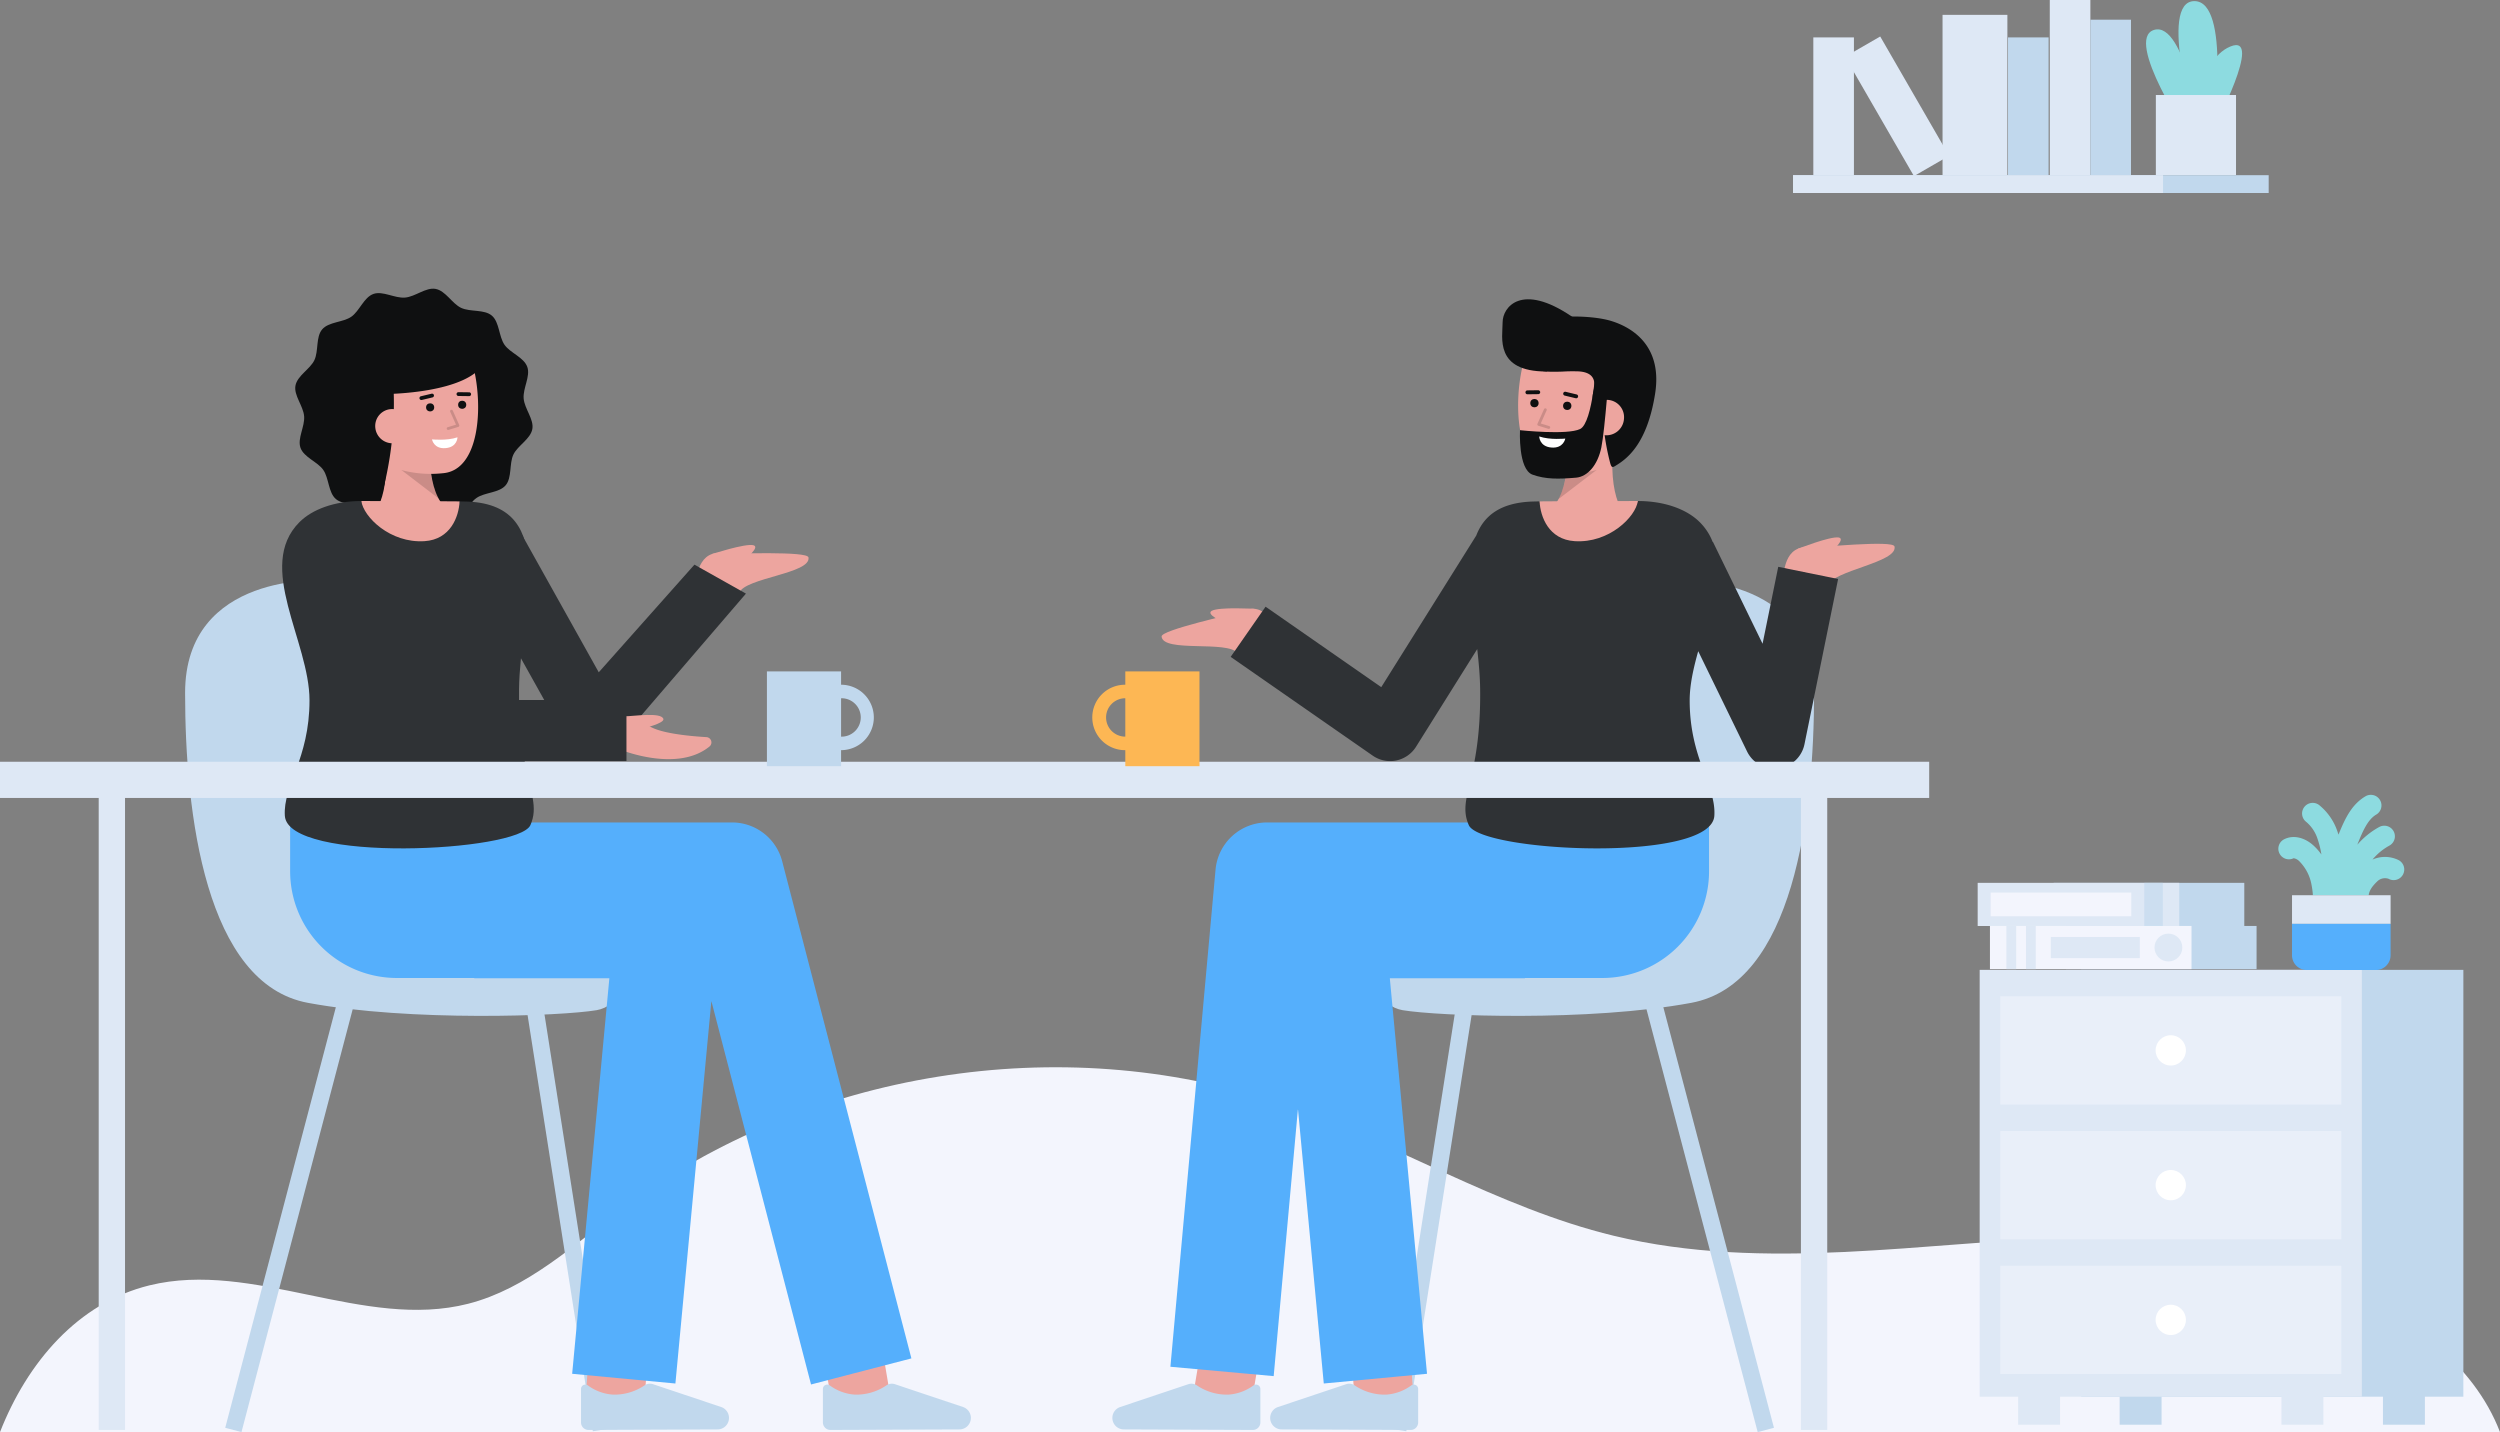 <svg id="Layer_1" data-name="Layer 1" xmlns="http://www.w3.org/2000/svg" viewBox="0 0 891.997 510.969">
  <rect x="0" y="0" width="891.997" height="510.969" fill="#808080" stroke="none"/>
  <g>
    <rect x="669.633" y="13.346" width="14.485" height="49.16" transform="translate(71.721 343.519) rotate(-30)" fill="#dee8f5"></rect>
    <rect x="646.993" y="13.346" width="14.485" height="49.16" fill="#dee8f5"></rect>
    <rect x="731.358" width="14.485" height="62.505" fill="#dee8f5"></rect>
    <rect x="716.46" y="13.346" width="14.485" height="49.16" fill="#c1d8ed"></rect>
    <rect x="745.844" y="7.028" width="14.485" height="55.477" fill="#c1d8ed"></rect>
    <rect x="693.099" y="5.297" width="23.134" height="57.208" fill="#dee8f5"></rect>
    <g>
      <g>
        <path d="M783.54,46.171s-.07-24.452,12.211-29.559-6.106,29.559-6.106,29.559Z" fill="#8ddbe0"></path>
        <path d="M789.645,46.171S796.058.4,782.954.4s.586,45.774.586,45.774" fill="#8ddbe0"></path>
        <path d="M785.717,48.187s-6.15-40.8-17.12-37.524S781.4,49.474,781.4,49.474Z" fill="#8ddbe0"></path>
      </g>
      <rect x="769.204" y="33.901" width="28.604" height="28.604" fill="#dee8f5"></rect>
    </g>
    <rect x="639.751" y="62.505" width="169.711" height="6.356" fill="#c1d8ed"></rect>
    <rect x="639.751" y="62.505" width="132.022" height="6.356" fill="#dee8f5"></rect>
  </g>
  <path d="M892,510.969H0c9.774-24.925,27.824-46.069,53.268-52.342,37.222-9.164,76.612,16.035,113.75,6.559,21.1-5.377,37.711-21.047,55.166-34.059,65.851-49.1,156.089-63.607,234.019-37.622,40.73,13.576,77.844,37.319,119.568,47.413,53.954,13.058,110.376,2.229,165.86.445C795.665,439.625,873.089,461.646,892,510.969Z" fill="#f3f5fd"></path>
  <g>
    <rect x="23.608" y="429.836" width="160.001" height="6" transform="translate(-341.345 422.928) rotate(-75.263)" fill="#c1d8ed"></rect>
    <rect x="199.348" y="354.522" width="6" height="156.63" transform="translate(-64.601 36.566) rotate(-8.911)" fill="#c1d8ed"></rect>
    <path d="M115.609,207.032s-49.566-3.13-49.566,40.174,7.3,103.826,43.827,110.609,90.481,4.737,103.008,2.614c15.391-2.608,22.1-38.311,1.6-40.7C156.3,312.945,184.478,211.728,115.609,207.032Z" fill="#c1d8ed"></path>
  </g>
  <g>
    <rect x="606.696" y="352.836" width="6" height="160.001" transform="translate(-90.039 169.307) rotate(-14.735)" fill="#c1d8ed"></rect>
    <rect x="432.642" y="429.836" width="156.63" height="6" transform="translate(4.178 870.558) rotate(-81.087)" fill="#c1d8ed"></rect>
    <path d="M597.7,207.032s49.565-3.13,49.565,40.174-7.3,103.826-43.826,110.609-90.482,4.737-103.008,2.614c-15.392-2.608-22.1-38.311-1.6-40.7C557,312.945,528.826,211.728,597.7,207.032Z" fill="#c1d8ed"></path>
  </g>
  <g>
    <path d="M186.838,142.178c.3,3.67,3.732,7.446,3.1,10.9-.652,3.578-5.228,5.893-6.754,9.1-1.547,3.255-.461,8.258-2.781,10.986s-7.431,2.463-10.4,4.515c-2.922,2.022-4.469,6.912-7.894,8.131-3.311,1.179-7.592-1.6-11.261-1.3s-7.446,3.732-10.9,3.1c-3.578-.652-5.893-5.229-9.1-6.754-3.255-1.547-8.258-.461-10.987-2.781s-2.463-7.431-4.514-10.4c-2.022-2.922-6.912-4.469-8.132-7.9-1.179-3.311,1.6-7.591,1.3-11.261s-3.732-7.446-3.1-10.9c.652-3.578,5.228-5.893,6.754-9.1,1.547-3.256.461-8.258,2.781-10.987s7.431-2.463,10.395-4.514c2.922-2.023,4.469-6.912,7.895-8.132,3.311-1.179,7.591,1.6,11.261,1.3s7.446-3.732,10.9-3.1c3.578.652,5.893,5.228,9.1,6.754,3.256,1.547,8.258.461,10.987,2.78s2.463,7.432,4.514,10.4c2.022,2.922,6.912,4.469,8.132,7.894C189.322,134.228,186.54,138.509,186.838,142.178Z" fill="#0f1011"></path>
    <path d="M131.479,185.025s7.736-4.092,6.029-25.151l15.979-2.948s-1.812,18.877,6.265,24.878Z" fill="#EDA59F"></path>
    <g opacity="0.15">
      <path d="M156.482,177.854l-13.264-10.165,10.425-.1A28.741,28.741,0,0,0,156.482,177.854Z"></path>
    </g>
    <path d="M128.45,151.7c1.1,6.39,4.581,12.443,10.214,14.511a40.506,40.506,0,0,0,19.356,2.633c17.491-1.418,14.067-41.19,5.77-48.921s-32.671-2.862-35.646,10.055C126.605,136.66,127.4,145.62,128.45,151.7Z" fill="#EDA59F"></path>
    <g>
      <circle cx="153.474" cy="145.354" r="1.449" fill="#0f1011"></circle>
      <circle cx="164.907" cy="144.427" r="1.449" fill="#0f1011"></circle>
      <path d="M167.421,141.341h-.01l-3.838-.051a.681.681,0,0,1,.009-1.362h.01l3.838.052a.681.681,0,0,1-.009,1.361Z" fill="#0f1011"></path>
      <path d="M150.35,142.726a.681.681,0,0,1-.158-1.344l3.785-.907a.681.681,0,1,1,.317,1.324l-3.785.908A.727.727,0,0,1,150.35,142.726Z" fill="#0f1011"></path>
      <path d="M154.134,156.766s5.349.569,9.1-.738c0,0-.033,3.523-4.266,3.866S154.134,156.766,154.134,156.766Z" fill="#fff"></path>
    </g>
    <path d="M140.233,135.16a125.379,125.379,0,0,1-4.867,44.407s-12.193-21.025-14.078-38.531c-1.768-16.41,10.332-26.087,18.5-27.907,31.052-6.914,33.286,15.768,33.286,15.768-5.656,11.763-36.2,11.712-36.2,11.712" fill="#0f1011"></path>
    <path d="M146.152,151.592a6.143,6.143,0,0,1-12.245.993,6.041,6.041,0,0,1,5.626-6.619C143.911,145.827,145.878,148.211,146.152,151.592Z" fill="#EDA59F"></path>
    <g opacity="0.15">
      <path d="M159.9,153.4a.5.5,0,0,1-.147-.979l2.948-.9-2.057-4.592a.5.5,0,1,1,.912-.409l2.289,5.109a.5.5,0,0,1-.31.682l-3.489,1.069A.5.5,0,0,1,159.9,153.4Z"></path>
    </g>
  </g>
  <g>
    <g>
      <path d="M581.666,185.431s-7.915-4.2-6.148-25.751l-16.353-3.032s1.837,19.324-6.436,25.459Z" fill="#EDA59F"></path>
      <g opacity="0.15">
        <path d="M556.08,178.067l13.586-10.393L559,167.564A29.41,29.41,0,0,1,556.08,178.067Z"></path>
      </g>
      <path d="M584.8,151.323c-1.132,6.539-4.7,12.731-10.469,14.844a41.463,41.463,0,0,1-19.814,2.677c-17.9-1.468-14.362-42.175-5.862-50.082s33.444-2.9,36.479,10.326C586.7,135.927,585.875,145.1,584.8,151.323Z" fill="#EDA59F"></path>
      <path d="M574.559,165.385c.34,1.088.578,1.562,1.557.98,3.845-2.285,11.474-7.256,14.422-25.879,2.641-16.688-7.653-23.57-15.862-26.026-7.076-2.117-23.591-2.552-31.342,2.119-6.679,4.026,0,13.39,0,13.39,2.952.136,3.547,2.673,10.512,2.673,5.383,0,3.5-.2,8.543-.159,8.969.072,6.071,6.669,5.908,8.469-.467,5.149,3.4,7.877,3.98,12.181A83.035,83.035,0,0,0,574.559,165.385Z" fill="#0f1011"></path>
      <path d="M566.9,148.432a6.288,6.288,0,1,0,12.533,1.027,6.183,6.183,0,0,0-5.753-6.78C569.2,142.533,567.187,144.971,566.9,148.432Z" fill="#EDA59F"></path>
      <path d="M569.666,128.486l4.63,1.7s-1.642,23.131-2.938,29.454-4.92,10.441-9.029,10.793c-6.309.54-10.88.584-15.507-1.07-5.219-1.865-4.488-15.871-4.488-15.871s16.792,1.819,21.439-.413S569.666,128.486,569.666,128.486Z" fill="#0f1011"></path>
      <g>
        <circle cx="559.188" cy="144.802" r="1.483" fill="#0f1011"></circle>
        <circle cx="547.487" cy="143.843" r="1.483" fill="#0f1011"></circle>
        <path d="M544.917,140.682a.7.7,0,0,1-.009-1.393l3.929-.05a.73.73,0,0,1,.706.688.7.7,0,0,1-.688.706l-3.929.049Z" fill="#0f1011"></path>
        <path d="M562.389,142.115a.712.712,0,0,1-.164-.019l-3.873-.933a.7.7,0,1,1,.326-1.355l3.874.932a.7.7,0,0,1-.163,1.375Z" fill="#0f1011"></path>
      </g>
      <g opacity="0.15">
        <path d="M552.6,153.029a.5.5,0,0,1-.151-.023l-3.57-1.1a.511.511,0,0,1-.316-.7l2.347-5.228a.512.512,0,0,1,.934.419l-2.11,4.7,3.016.926a.512.512,0,0,1-.15,1Z"></path>
      </g>
      <path d="M558.5,156.483s-5.475.578-9.313-.763c0,0,.031,3.606,4.363,3.961S558.5,156.483,558.5,156.483Z" fill="#fff"></path>
    </g>
    <path d="M583.6,119.046s-4.836,6.1-22.787-6.112-24.68-3.357-24.68,2.05-2.949,17.571,15.639,17.571" fill="#0f1011"></path>
  </g>
  <g>
    <path d="M636.339,207.166s-.558-12,8.048-11.881c5.431.075,31.05-2.636,31.571-.317,1.288,5.737-22.127,8.537-23.942,14.058Z" fill="#EDA59F"></path>
    <path d="M641.376,195.849s11.7-4.592,14.671-4.069c2.632.464-2.528,5.008-2.528,5.008Z" fill="#EDA59F"></path>
  </g>
  <rect x="207.62" y="482.79" width="24.532" height="21" transform="translate(-288.847 674.606) rotate(-85.591)" fill="#EDA59F"></rect>
  <path d="M256.018,510.019a4.107,4.107,0,0,0,4.076-4.427h0a4.108,4.108,0,0,0-2.658-3.529l-24.443-8.187a3.461,3.461,0,0,0-2.872.32,19.112,19.112,0,0,1-11.468,3.4,17.031,17.031,0,0,1-8.82-3.222,1.547,1.547,0,0,0-2.528,1.2v11.952a2.678,2.678,0,0,0,2.689,2.678Z" fill="#c1d8ed"></path>
  <rect x="295.69" y="480.889" width="21" height="24.803" transform="translate(-77.585 57.625) rotate(-9.548)" fill="#EDA59F"></rect>
  <path d="M325.187,484.675,279.079,307.291a18.5,18.5,0,0,0-17.905-13.846H160.131v.065H103.522v17.348a38.087,38.087,0,0,0,38.087,38.087h27.609v.109h48.2L204.146,490.169l36.838,3.465,12.833-136.455,35.56,136.8Z" fill="#55affc"></path>
  <g>
    <path d="M248.2,208.73s.15-12.01,8.735-11.386c5.416.394,31.151-.8,31.534,1.544.948,5.8-22.592,7.218-24.728,12.623Z" fill="#EDA59F"></path>
    <path d="M253.892,197.729s11.949-3.894,14.886-3.2c2.6.618-2.82,4.85-2.82,4.85Z" fill="#EDA59F"></path>
  </g>
  <path d="M211.6,269.481a10.916,10.916,0,0,1-9.518-5.585L165.966,199.25,185,188.616l28.636,51.259,34.138-38.408L266.149,211.8l-46.4,54.022A10.9,10.9,0,0,1,211.6,269.481Z" fill="#2f3235"></path>
  <g>
    <path d="M223.038,255.568c2.98,0,12.943-1.573,13.655.958.426,1.517-7,3.309-7,3.309" fill="#EDA59F"></path>
    <path d="M221.474,267.516s20.114,8.264,31.669-1.162a1.888,1.888,0,0,0-1.081-3.346c-7.792-.458-23.8-2.029-21.925-7.166H217.573" fill="#EDA59F"></path>
  </g>
  <path d="M223.516,249.752H185.191c-.013-1.251-.018-2.529,0-3.868.32-27.73,14.9-65.49-18.27-66.92-.63-.02-1.64-.05-2.94-.07-.26,5.5-34.33,5.48-35.05-.13-9.62.01-17.52,2.97-22.08,7.53-15.75,15.75,3.58,42.59,3.58,63.59s-9.5,30.42-8.8,41.2c1.1,16.94,83.43,12.94,87.62,3.31,2.81-6.452.087-11.3-2.056-22.837h36.324Z" fill="#2f3235"></path>
  <path d="M342.322,510.019a4.108,4.108,0,0,0,4.076-4.427h0a4.109,4.109,0,0,0-2.659-3.529L319.3,493.876a3.463,3.463,0,0,0-2.873.32,19.108,19.108,0,0,1-11.467,3.4,17.035,17.035,0,0,1-8.821-3.222,1.546,1.546,0,0,0-2.527,1.2v11.952a2.678,2.678,0,0,0,2.689,2.678Z" fill="#c1d8ed"></path>
  <path d="M163.978,178.894c-.26,5.5-3.26,13.59-12.48,14.19-12.31.82-21.85-8.71-22.57-14.32h.04C141.068,178.764,156.908,178.784,163.978,178.894Z" fill="#EDA59F"></path>
  <rect x="482.918" y="481.024" width="21" height="24.532" transform="translate(-36.459 39.389) rotate(-4.409)" fill="#EDA59F"></rect>
  <path d="M457.286,510.019a4.107,4.107,0,0,1-4.076-4.427h0a4.107,4.107,0,0,1,2.659-3.529l24.442-8.187a3.461,3.461,0,0,1,2.872.32,19.114,19.114,0,0,0,11.468,3.4,17.035,17.035,0,0,0,8.821-3.222,1.546,1.546,0,0,1,2.527,1.2v11.952a2.678,2.678,0,0,1-2.689,2.678Z" fill="#c1d8ed"></path>
  <rect x="424.713" y="482.79" width="24.803" height="21" transform="translate(-121.849 842.524) rotate(-80.452)" fill="#EDA59F"></rect>
  <path d="M553.174,293.51v-.065H452.131a18.5,18.5,0,0,0-18.425,16.827L417.6,487.656,454.447,491l8.658-95.351,9.215,97.983,36.838-3.465L495.887,349.054h48.2v-.109H571.7a38.087,38.087,0,0,0,38.087-38.087V293.51Z" fill="#55affc"></path>
  <g>
    <path d="M455.9,226.43s-3.191-11.579-11.337-8.8c-5.14,1.755-30.336,7.124-30.112,9.49.555,5.853,23.684,1.253,27.121,5.939Z" fill="#EDA59F"></path>
    <path d="M447.6,217.234s-12.546-.737-15.21.682c-2.358,1.257,3.957,3.977,3.957,3.977Z" fill="#EDA59F"></path>
  </g>
  <path d="M400.983,510.019a4.107,4.107,0,0,1-4.076-4.427h0a4.108,4.108,0,0,1,2.658-3.529l24.443-8.187a3.461,3.461,0,0,1,2.872.32,19.112,19.112,0,0,0,11.468,3.4,17.031,17.031,0,0,0,8.82-3.222,1.547,1.547,0,0,1,2.528,1.2v11.952a2.678,2.678,0,0,1-2.689,2.678Z" fill="#c1d8ed"></path>
  <path d="M634.472,202.241l-5.589,27.45-17.7-36.334-.091.045a20.162,20.162,0,0,0-4.637-7.108c-4.56-4.56-12.46-7.52-22.08-7.53-.72,5.61-34.79,5.63-35.05.13-1.3.02-2.31.05-2.94.07-11.213.484-16.965,5.122-19.66,12.118l-33.892,54.092-41.28-28.709-12.45,17.9,50.671,35.239a10.9,10.9,0,0,0,15.463-3.162l21.838-34.853c.548,4.9.988,9.732,1.04,14.294.38,32.47-8.38,38.59-4.06,48.51,4.19,9.63,86.52,13.63,87.62-3.31.7-10.78-8.8-20.19-8.8-41.2,0-5.544,1.351-11.5,3.044-17.543l17.434,35.788a10.9,10.9,0,0,0,20.484-2.6l12-58.94Z" fill="#2f3235"></path>
  <path d="M549.326,178.894c.26,5.5,3.26,13.59,12.48,14.19,12.31.82,21.85-8.71,22.57-14.32h-.04C572.236,178.764,556.4,178.784,549.326,178.894Z" fill="#EDA59F"></path>
  <g>
    <rect x="35.217" y="281.25" width="9.391" height="228.957" fill="#dee8f5"></rect>
    <rect x="642.565" y="281.25" width="9.391" height="228.957" fill="#dee8f5"></rect>
    <rect y="271.793" width="688.332" height="12.913" fill="#dee8f5"></rect>
  </g>
  <g>
    <g>
      <rect x="756.28" y="477.34" width="14.967" height="30.991" fill="#c1d8ed"></rect>
      <rect x="850.236" y="477.34" width="14.967" height="30.991" fill="#c1d8ed"></rect>
    </g>
    <rect x="742.561" y="346.047" width="136.362" height="152.29" fill="#c1d8ed"></rect>
    <rect x="706.345" y="346.047" width="136.362" height="152.29" fill="#dee8f5"></rect>
    <g>
      <rect x="720.065" y="477.34" width="14.967" height="30.991" fill="#dee8f5"></rect>
      <rect x="814.021" y="477.34" width="14.967" height="30.991" fill="#dee8f5"></rect>
    </g>
    <g opacity="0.53">
      <rect x="713.681" y="355.463" width="121.69" height="38.625" fill="#f3f5fd"></rect>
    </g>
    <g opacity="0.53">
      <rect x="713.681" y="403.542" width="121.69" height="38.625" fill="#f3f5fd"></rect>
    </g>
    <g opacity="0.53">
      <rect x="713.681" y="451.62" width="121.69" height="38.625" fill="#f3f5fd"></rect>
    </g>
    <circle cx="774.526" cy="374.775" r="5.405" fill="#fff"></circle>
    <circle cx="774.526" cy="422.854" r="5.405" fill="#fff"></circle>
    <circle cx="774.526" cy="470.933" r="5.405" fill="#fff"></circle>
  </g>
  <g>
    <path d="M857.359,312.078a3.777,3.777,0,0,1-5.14,1.47,3.945,3.945,0,0,0-3.732.67c-2.128,1.968-3.13,3.511-3.351,5.2h-19.9a27.222,27.222,0,0,0-.461-3.572,15.825,15.825,0,0,0-4.347-8.517,3.565,3.565,0,0,0-2.072-1.112,3.78,3.78,0,1,1-3.327-6.789c3.2-1.592,7.243-.694,10.527,2.343a19.306,19.306,0,0,1,2.724,3.13,33.365,33.365,0,0,0-1.408-5.676,13.171,13.171,0,0,0-4.028-5.988,3.785,3.785,0,0,1,4.581-6.026,20.38,20.38,0,0,1,6.567,9.45c.135.375.265.757.381,1.144,2.355-5.866,4.766-10.828,9.629-13.687a3.784,3.784,0,0,1,3.837,6.524c-2.97,1.746-4.747,5.687-6.751,10.748a28.373,28.373,0,0,1,7.815-6.315,3.782,3.782,0,1,1,3.621,6.641A20.865,20.865,0,0,0,846.5,306.7a10.948,10.948,0,0,1,9.395.228A3.785,3.785,0,0,1,857.359,312.078Z" fill="#8ddbe0"></path>
    <rect x="817.792" y="319.414" width="35.168" height="10.225" fill="#dee8f5"></rect>
    <path d="M852.957,329.639v11.21a5.259,5.259,0,0,1-5.257,5.257H823.043a5.259,5.259,0,0,1-5.257-5.257v-11.21Z" fill="#55affc"></path>
  </g>
  <g>
    <rect x="732.748" y="314.996" width="68.012" height="15.401" fill="#c1d8ed"></rect>
    <g>
      <rect x="705.629" y="314.996" width="71.923" height="15.401" fill="#dee8f5"></rect>
      <rect x="710.26" y="318.465" width="50.19" height="8.463" fill="#f3f5fd"></rect>
      <g opacity="0.62">
        <rect x="765.075" y="314.996" width="6.606" height="15.401" fill="#c1d8ed"></rect>
      </g>
    </g>
    <g>
      <rect x="737.127" y="330.379" width="68.012" height="15.401" transform="translate(1542.266 676.159) rotate(-180)" fill="#c1d8ed"></rect>
      <g>
        <rect x="710.007" y="330.379" width="71.923" height="15.401" transform="translate(1491.938 676.159) rotate(-180)" fill="#f3f5fd"></rect>
        <rect x="715.879" y="330.379" width="3.491" height="15.401" transform="translate(1435.248 676.159) rotate(-180)" fill="#dee8f5"></rect>
        <rect x="722.861" y="330.379" width="3.491" height="15.401" transform="translate(1449.212 676.159) rotate(-180)" fill="#dee8f5"></rect>
        <circle cx="773.685" cy="338.08" r="4.966" fill="#dee8f5"></circle>
      </g>
      <rect x="731.732" y="334.305" width="31.749" height="7.55" fill="#dee8f5"></rect>
    </g>
  </g>
  <path d="M311.779,255.978A11.674,11.674,0,0,0,300.1,244.311v-4.75H273.633V273.39H300.1v-5.734A11.677,11.677,0,0,0,311.779,255.978ZM300.1,262.835v-13.7a6.852,6.852,0,1,1,0,13.7Z" fill="#c1d8ed"></path>
  <path d="M401.507,267.656v5.734h26.469V239.561H401.507v4.75a11.673,11.673,0,1,0,0,23.345Zm-6.857-11.678a6.853,6.853,0,0,1,6.857-6.847v13.7A6.854,6.854,0,0,1,394.65,255.978Z" fill="#fdb754"></path>
</svg>
